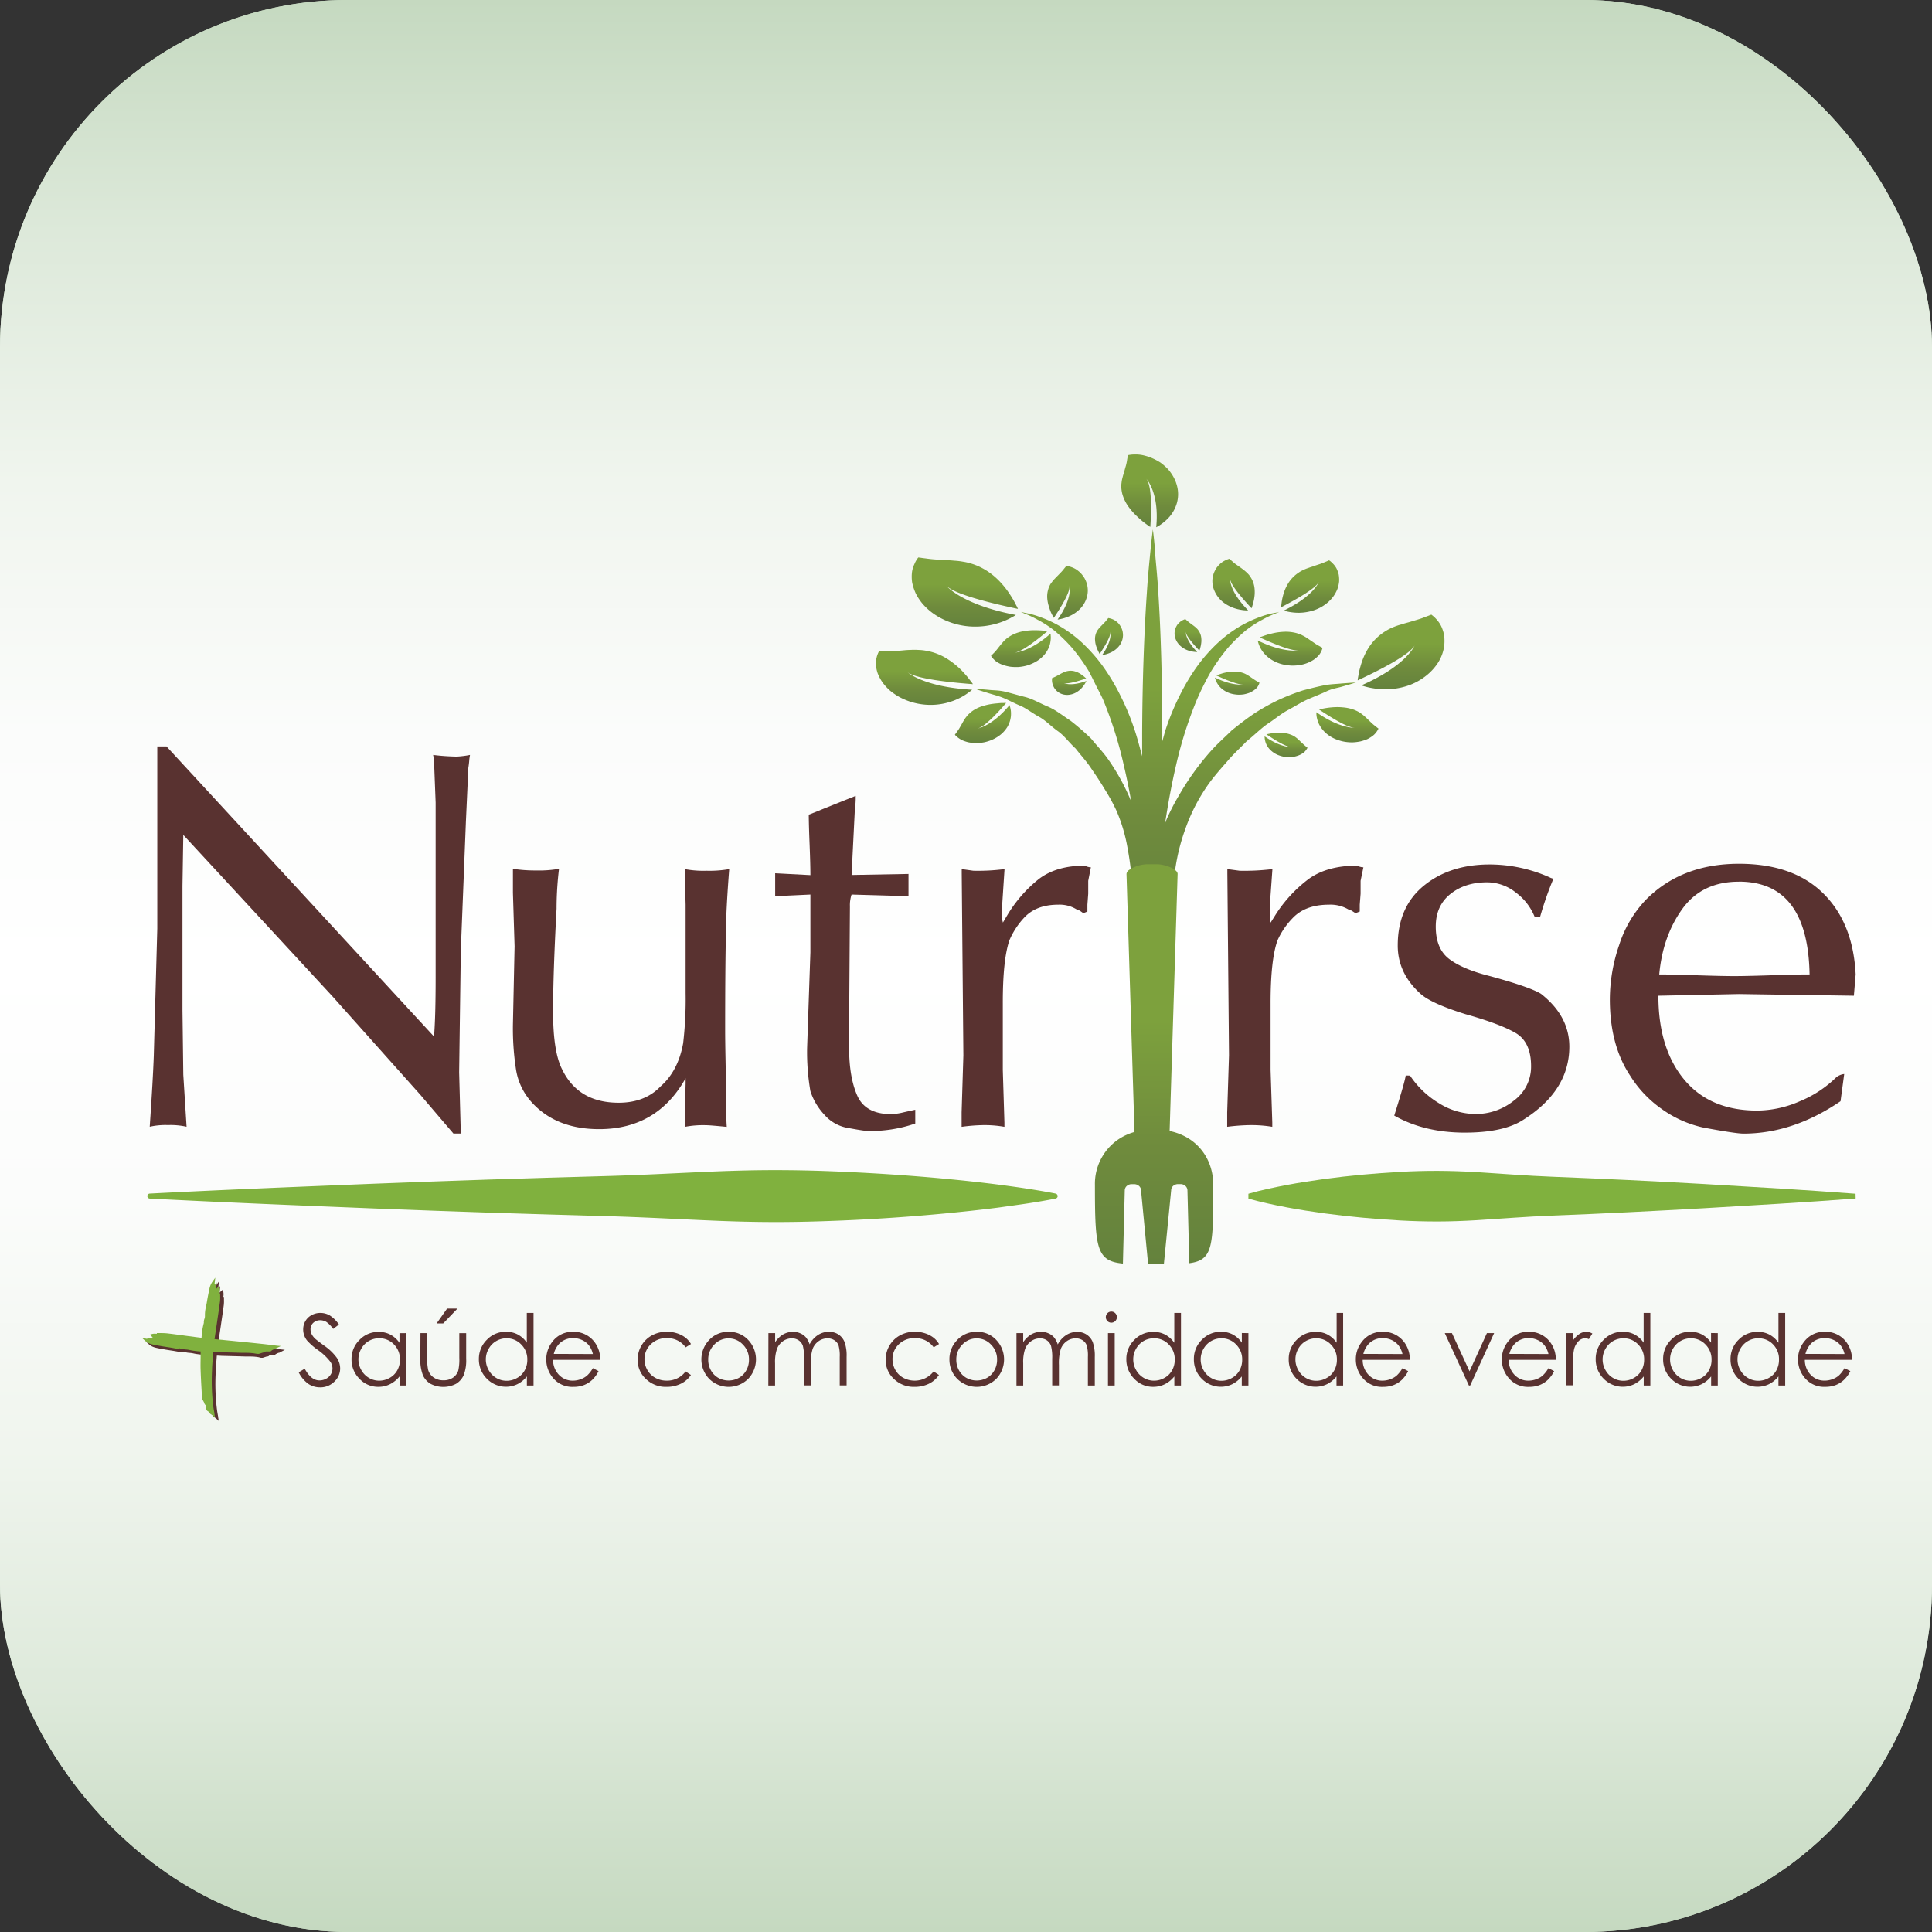 <svg id="Camada_1" data-name="Camada 1" xmlns="http://www.w3.org/2000/svg" xmlns:xlink="http://www.w3.org/1999/xlink" viewBox="0 0 725.67 725.67"><rect x="0" y="0" width="725.67" height="725.67" fill="#333333" stroke="none"/><defs><style>.cls-1{fill:#c9dec4;}.cls-2{fill:url(#Gradiente_sem_nome_53);}.cls-3{fill:none;}.cls-4{fill:#593230;}.cls-5{fill:#80b13e;}.cls-6{fill:url(#Gradiente_sem_nome_75);}.cls-7{fill:url(#Gradiente_sem_nome_75-2);}.cls-8{fill:url(#Gradiente_sem_nome_75-3);}.cls-9{fill:url(#Gradiente_sem_nome_75-4);}.cls-10{fill:url(#Gradiente_sem_nome_75-5);}.cls-11{fill:url(#Gradiente_sem_nome_75-6);}.cls-12{fill:url(#Gradiente_sem_nome_75-7);}.cls-13{fill:url(#Gradiente_sem_nome_75-8);}.cls-14{fill:url(#Gradiente_sem_nome_75-9);}.cls-15{fill:url(#Gradiente_sem_nome_75-10);}.cls-16{fill:url(#Gradiente_sem_nome_75-11);}.cls-17{fill:url(#Gradiente_sem_nome_75-12);}.cls-18{fill:url(#Gradiente_sem_nome_75-13);}.cls-19{fill:url(#Gradiente_sem_nome_75-14);}.cls-20{fill:url(#Gradiente_sem_nome_75-15);}.cls-21{fill:url(#Gradiente_sem_nome_75-16);}.cls-22{fill:url(#Gradiente_sem_nome_75-17);}.cls-23{fill:url(#Gradiente_sem_nome_75-18);}</style><linearGradient id="Gradiente_sem_nome_53" x1="362.83" y1="725.67" x2="362.83" gradientUnits="userSpaceOnUse"><stop offset="0" stop-color="#c5d9c0"/><stop offset="0.12" stop-color="#dde9da"/><stop offset="0.25" stop-color="#f0f5ee"/><stop offset="0.38" stop-color="#fbfcfb"/><stop offset="0.5" stop-color="#fff"/><stop offset="0.62" stop-color="#fbfcfb"/><stop offset="0.75" stop-color="#f0f5ee"/><stop offset="0.88" stop-color="#dde9da"/><stop offset="1" stop-color="#c5d9c0"/></linearGradient><linearGradient id="Gradiente_sem_nome_75" x1="437.72" y1="198.87" x2="437.72" y2="351.65" gradientUnits="userSpaceOnUse"><stop offset="0" stop-color="#7da13d"/><stop offset="0.39" stop-color="#7da13d"/><stop offset="0.71" stop-color="#6f8b3d"/><stop offset="1" stop-color="#64823d"/></linearGradient><linearGradient id="Gradiente_sem_nome_75-2" x1="526.28" y1="230.86" x2="526.28" y2="258.89" xlink:href="#Gradiente_sem_nome_75"/><linearGradient id="Gradiente_sem_nome_75-3" x1="362.43" y1="209.32" x2="362.43" y2="235.36" xlink:href="#Gradiente_sem_nome_75"/><linearGradient id="Gradiente_sem_nome_75-4" x1="347.2" y1="244.06" x2="347.2" y2="264.75" xlink:href="#Gradiente_sem_nome_75"/><linearGradient id="Gradiente_sem_nome_75-5" x1="492.09" y1="210.49" x2="492.09" y2="230.16" xlink:href="#Gradiente_sem_nome_75"/><linearGradient id="Gradiente_sem_nome_75-6" x1="463.33" y1="209.83" x2="463.33" y2="229.3" xlink:href="#Gradiente_sem_nome_75"/><linearGradient id="Gradiente_sem_nome_75-7" x1="484.55" y1="237.3" x2="484.55" y2="250" xlink:href="#Gradiente_sem_nome_75"/><linearGradient id="Gradiente_sem_nome_75-8" x1="506.15" y1="265.59" x2="506.15" y2="278.85" xlink:href="#Gradiente_sem_nome_75"/><linearGradient id="Gradiente_sem_nome_75-9" x1="464.72" y1="252.24" x2="464.72" y2="260.99" xlink:href="#Gradiente_sem_nome_75"/><linearGradient id="Gradiente_sem_nome_75-10" x1="400.94" y1="212.55" x2="400.94" y2="232.7" xlink:href="#Gradiente_sem_nome_75"/><linearGradient id="Gradiente_sem_nome_75-11" x1="416.57" y1="232.12" x2="416.57" y2="246.02" xlink:href="#Gradiente_sem_nome_75"/><linearGradient id="Gradiente_sem_nome_75-12" x1="483.06" y1="275.22" x2="483.06" y2="284.37" xlink:href="#Gradiente_sem_nome_75"/><linearGradient id="Gradiente_sem_nome_75-13" x1="446.25" y1="232.58" x2="446.25" y2="244.9" xlink:href="#Gradiente_sem_nome_75"/><linearGradient id="Gradiente_sem_nome_75-14" x1="401.63" y1="251.93" x2="401.63" y2="260.99" xlink:href="#Gradiente_sem_nome_75"/><linearGradient id="Gradiente_sem_nome_75-15" x1="383.42" y1="236.72" x2="383.42" y2="250.56" xlink:href="#Gradiente_sem_nome_75"/><linearGradient id="Gradiente_sem_nome_75-16" x1="369.19" y1="264.03" x2="369.19" y2="279.06" xlink:href="#Gradiente_sem_nome_75"/><linearGradient id="Gradiente_sem_nome_75-17" x1="431.78" y1="170.7" x2="431.78" y2="198.05" xlink:href="#Gradiente_sem_nome_75"/><linearGradient id="Gradiente_sem_nome_75-18" x1="433.53" y1="324.62" x2="433.53" y2="474.85" xlink:href="#Gradiente_sem_nome_75"/></defs><title>Icone</title><rect class="cls-1" width="725.67" height="725.67" rx="130.45" ry="130.45"/><rect class="cls-2" width="725.67" height="725.67" rx="130.45" ry="130.45"/><rect class="cls-3" width="725.67" height="725.67" rx="130.45" ry="130.45"/><g id="_Grupo_" data-name="&lt;Grupo&gt;"><g id="_Grupo_2" data-name="&lt;Grupo&gt;"><path id="_Caminho_composto_" data-name="&lt;Caminho composto&gt;" class="cls-4" d="M59.08,348.78V280.36h3.46L161.79,388l1.23,1.33q.61-7.34.61-22.39V301.43L163,285.2l-.31-1.64a85.25,85.25,0,0,0,8.85.62,36.06,36.06,0,0,0,5-.62,19.58,19.58,0,0,0-.31,2.34c-.1,1.09-.21,1.9-.31,2.42l-.92,20.2-1.92,48.53-.62,45.72.62,23h-2.77q-7.7-9-12.31-14.43l-33.08-37.06L68.85,313.6l-.31,19.19v46.65l.31,24.26,1.23,19.51a27.6,27.6,0,0,0-6.92-.63,27.07,27.07,0,0,0-6.92.63q1.23-18,1.53-26.84Z"/><path id="_Caminho_composto_2" data-name="&lt;Caminho composto&gt;" class="cls-4" d="M257.52,339.81,257.21,328v-1.56a38.11,38.11,0,0,0,8.23.62,42.28,42.28,0,0,0,8.46-.62q-1.23,15.92-1.23,23.95-.3,12.48-.3,36.74,0,3.6.15,11.16t.15,11.23q0,9.28.31,13.74c-4.21-.42-6.82-.63-7.85-.63a35.93,35.93,0,0,0-7.92.63v-4.14l.31-12.17V405q-10.69,19.11-32.47,19.11-16.31,0-25.46-10.22a23.89,23.89,0,0,1-5.73-11.9,101.14,101.14,0,0,1-1.2-17.2l.62-29.33-.62-20.13v-9a54,54,0,0,0,8.77.62,42.79,42.79,0,0,0,8.54-.62,124.8,124.8,0,0,0-.92,15q-1.31,24.18-1.31,38.69,0,15.13,3.46,21.77,6.09,12.41,21.16,12.4,9.85,0,15.69-6.08,6.63-5.77,8.54-16.23a141.88,141.88,0,0,0,.93-18.88Z"/><path id="_Caminho_composto_3" data-name="&lt;Caminho composto&gt;" class="cls-4" d="M321.4,298.93a29.78,29.78,0,0,1-.31,5.07l-1.23,24.65,21.38-.39v8.35L319.86,336a12.56,12.56,0,0,0-.62,4.44l-.31,44.78v8.27q0,11.16,3.08,18.06t12.62,6.91a20.69,20.69,0,0,0,4.61-.63c1.8-.41,3.31-.75,4.54-1V422a51.42,51.42,0,0,1-17,2.81,19.28,19.28,0,0,1-2.69-.2c-.92-.13-1.9-.29-2.92-.47l-3.24-.58a15,15,0,0,1-8.23-4.8,23.59,23.59,0,0,1-5.31-8.93,85.86,85.86,0,0,1-1.23-16.31l1.23-35.81V336l-13.23.62V328l13.23.7q0-4-.3-11.54T303.78,306Z"/><path id="_Caminho_composto_4" data-name="&lt;Caminho composto&gt;" class="cls-4" d="M361.85,396.37,361.23,328v-1.56l4.39.62a78.31,78.31,0,0,0,11.69-.62l-.92,14v4.84l.31,1.25,1.53-2.58a50.49,50.49,0,0,1,12-13.81q6.59-5,17.27-5a5,5,0,0,0,2.24.63l-1,5.07v4.83l-.31,4.14v2.57l-1.54.63c-.05-.05-.36-.28-.92-.67a2.66,2.66,0,0,0-1.31-.58,12.1,12.1,0,0,0-7.23-1.95q-8.39,0-12.93,5.07a29.2,29.2,0,0,0-5.38,8.35q-2.48,7.33-2.46,23.63v25l.61,19.82v1.56a42.7,42.7,0,0,0-8.54-.63,67.82,67.82,0,0,0-7.54.63v-5.47Z"/><path id="_Caminho_composto_5" data-name="&lt;Caminho composto&gt;" class="cls-4" d="M461.62,396.37,461,328v-1.56l4.62.62a86.75,86.75,0,0,0,12.31-.62l-1,14v4.84l.33,1.25,1.62-2.58a51.23,51.23,0,0,1,12.68-13.81q6.93-5,18.19-5a5.49,5.49,0,0,0,2.35.63l-1.05,5.07v4.83l-.32,4.14v2.57l-1.62.63c-.06-.05-.38-.28-1-.67a2.84,2.84,0,0,0-1.37-.58,13.28,13.28,0,0,0-7.62-1.95q-8.83,0-13.62,5.07a29,29,0,0,0-5.67,8.35q-2.6,7.33-2.59,23.63v25l.64,19.81v1.56a48.3,48.3,0,0,0-9-.62,77,77,0,0,0-7.94.62v-5.46Z"/><path id="_Caminho_composto_6" data-name="&lt;Caminho composto&gt;" class="cls-4" d="M529.62,404a34.48,34.48,0,0,0,10.94,10.42,26,26,0,0,0,13.62,4,22.74,22.74,0,0,0,14.5-5.07,15.75,15.75,0,0,0,6.4-12.88q0-9.12-5.87-12.52t-18.68-7q-12.88-4-16.94-7.65-8.6-7.71-8.59-18.17,0-14.43,9.77-22.43t24.75-8a55.41,55.41,0,0,1,22.53,4.84,3.53,3.53,0,0,0,.73.31,2,2,0,0,1,.65.31,126.4,126.4,0,0,0-5,14.36h-1.95a21.15,21.15,0,0,0-7.05-9.21,17.36,17.36,0,0,0-10.86-3.9q-8.34,0-13.82,4.41t-5.47,12.21q0,8.42,5.15,12.25t15.11,6.32q15.16,4.13,19.29,6.7,10.62,8.36,10.62,19.82,0,16.54-17.26,27.46-7.38,4.83-22,4.84-15.23,0-26.5-6.4,4-12.72,4.3-15.06Z"/><path id="_Caminho_composto_7" data-name="&lt;Caminho composto&gt;" class="cls-4" d="M696.33,374l-43.2-.63L622.9,374q0,19.81,9.68,31.48t27.52,11.66A40.6,40.6,0,0,0,676,413.65a42.57,42.57,0,0,0,13.7-9,5.84,5.84,0,0,1,3-1.25l-1.38,10.22q-17.84,12.17-36.47,12.17-2.83,0-15-2.26a42.24,42.24,0,0,1-15.64-6.95A43.06,43.06,0,0,1,612.28,404q-7.62-11.46-7.61-28.71A63,63,0,0,1,608.15,355,44.21,44.21,0,0,1,618,338.17q13.44-13.73,35.17-13.73,20.34,0,31.61,11.08T697,366Zm-43.2-42.83q-13.86,0-21.23,10.22T623.22,366q4.62,0,13.94.31t14,.32q4.79,0,14.35-.32t14.18-.31Q679.07,331.15,653.13,331.15Z"/></g><g id="_Grupo_3" data-name="&lt;Grupo&gt;"><path id="_Caminho_composto_8" data-name="&lt;Caminho composto&gt;" class="cls-4" d="M112.19,515.46l2.26-1.36q2.39,4.39,5.52,4.4a5.22,5.22,0,0,0,2.51-.63,4.39,4.39,0,0,0,1.79-1.67,4.33,4.33,0,0,0,.62-2.22,4.5,4.5,0,0,0-.91-2.62,21.39,21.39,0,0,0-4.55-4.27,23.64,23.64,0,0,1-4.14-3.63,6.66,6.66,0,0,1-1.41-4.07,6.15,6.15,0,0,1,.83-3.17,5.9,5.9,0,0,1,2.34-2.25,6.71,6.71,0,0,1,3.28-.82,7,7,0,0,1,3.52.93,12,12,0,0,1,3.46,3.43l-2.17,1.64a10.38,10.38,0,0,0-2.56-2.62,4.4,4.4,0,0,0-2.3-.63,3.68,3.68,0,0,0-2.64,1,3.23,3.23,0,0,0-1,2.41A4,4,0,0,0,117,501a6.34,6.34,0,0,0,1.31,1.77q.53.51,3.44,2.66a19.41,19.41,0,0,1,4.74,4.54,7.32,7.32,0,0,1,1.28,4,6.77,6.77,0,0,1-2.2,5,7.37,7.37,0,0,1-5.34,2.13,7.84,7.84,0,0,1-4.39-1.29A11.81,11.81,0,0,1,112.19,515.46Z"/><path id="_Caminho_composto_9" data-name="&lt;Caminho composto&gt;" class="cls-4" d="M152.56,500.74v19.67h-2.49V517a10.82,10.82,0,0,1-3.57,2.91,9.69,9.69,0,0,1-4.33,1,9.59,9.59,0,0,1-7.13-3,10.16,10.16,0,0,1-3-7.37,9.94,9.94,0,0,1,3-7.26,9.7,9.7,0,0,1,7.18-3,9.22,9.22,0,0,1,4.38,1,9.85,9.85,0,0,1,3.45,3.09v-3.62Zm-10.11,1.94a7.55,7.55,0,0,0-3.9,1,7.66,7.66,0,0,0-2.85,2.91,8,8,0,0,0,0,8,7.8,7.8,0,0,0,2.86,2.95,7.55,7.55,0,0,0,3.86,1.06,7.91,7.91,0,0,0,3.94-1.05,7.3,7.3,0,0,0,2.86-2.84,8,8,0,0,0,1-4A7.83,7.83,0,0,0,148,505,7.43,7.43,0,0,0,142.45,502.68Z"/><path id="_Caminho_composto_10" data-name="&lt;Caminho composto&gt;" class="cls-4" d="M157.93,500.74h2.53v9.19a19.62,19.62,0,0,0,.36,4.62,5.2,5.2,0,0,0,2.08,2.86,6.28,6.28,0,0,0,3.65,1.05,6.15,6.15,0,0,0,3.59-1,5.29,5.29,0,0,0,2-2.69,19.06,19.06,0,0,0,.38-4.82v-9.19h2.58v9.66a15.17,15.17,0,0,1-.95,6.13,7.19,7.19,0,0,1-2.85,3.22,10.39,10.39,0,0,1-9.58,0,7.11,7.11,0,0,1-2.88-3.25,15.94,15.94,0,0,1-.95-6.28Zm10-9.22h3.89l-5.34,5.57H164Z"/><path id="_Caminho_composto_11" data-name="&lt;Caminho composto&gt;" class="cls-4" d="M200.4,493.15v27.26h-2.5V517a10.82,10.82,0,0,1-3.57,2.91,10,10,0,0,1-11.46-2.05,10.16,10.16,0,0,1-3-7.37,10,10,0,0,1,3-7.26,9.7,9.7,0,0,1,7.17-3,9.26,9.26,0,0,1,4.39,1,9.83,9.83,0,0,1,3.44,3.09V493.15Zm-10.12,9.53a7.64,7.64,0,0,0-6.74,3.95,7.93,7.93,0,0,0-1.06,4,8,8,0,0,0,1.07,4,7.73,7.73,0,0,0,2.86,2.95,7.52,7.52,0,0,0,3.85,1.06,7.88,7.88,0,0,0,3.94-1.05,7.3,7.3,0,0,0,2.86-2.84,8.05,8.05,0,0,0,1-4,7.83,7.83,0,0,0-2.25-5.71A7.45,7.45,0,0,0,190.28,502.68Z"/><path id="_Caminho_composto_12" data-name="&lt;Caminho composto&gt;" class="cls-4" d="M222.69,513.89l2.13,1.12a11.73,11.73,0,0,1-2.42,3.32,9.55,9.55,0,0,1-3.1,1.93,10.76,10.76,0,0,1-3.89.66,9.39,9.39,0,0,1-7.53-3.16,10.78,10.78,0,0,1-.41-13.8,9.39,9.39,0,0,1,7.8-3.72,9.7,9.7,0,0,1,8,3.81,10.66,10.66,0,0,1,2.17,6.73h-17.7a8,8,0,0,0,2.19,5.61,7,7,0,0,0,5.23,2.2,8.39,8.39,0,0,0,2.93-.53,7.64,7.64,0,0,0,2.41-1.38A11.74,11.74,0,0,0,222.69,513.89Zm0-5.3a8.4,8.4,0,0,0-1.48-3.24,7.08,7.08,0,0,0-2.56-2,7.91,7.91,0,0,0-3.35-.74,7.23,7.23,0,0,0-5,1.86,8.39,8.39,0,0,0-2.29,4.07Z"/><path id="_Caminho_composto_13" data-name="&lt;Caminho composto&gt;" class="cls-4" d="M259.53,504.83l-2,1.25a8.38,8.38,0,0,0-7.09-3.46,8.21,8.21,0,0,0-6,2.31,7.58,7.58,0,0,0-2.37,5.62,8,8,0,0,0,1.09,4.05,7.68,7.68,0,0,0,3,2.94,8.73,8.73,0,0,0,4.28,1.05,8.62,8.62,0,0,0,7.07-3.46l2,1.32a9.43,9.43,0,0,1-3.79,3.3,12.08,12.08,0,0,1-5.41,1.17,10.69,10.69,0,0,1-7.74-3,9.62,9.62,0,0,1-3.07-7.21,10.33,10.33,0,0,1,1.44-5.31,10.08,10.08,0,0,1,3.95-3.82,11.55,11.55,0,0,1,5.62-1.37,12.23,12.23,0,0,1,3.77.59,10.47,10.47,0,0,1,3.08,1.56A8.49,8.49,0,0,1,259.53,504.83Z"/><path id="_Caminho_composto_14" data-name="&lt;Caminho composto&gt;" class="cls-4" d="M273.7,500.24a9.73,9.73,0,0,1,7.54,3.29,10.57,10.57,0,0,1-.16,14.31,10.39,10.39,0,0,1-14.77,0,10.55,10.55,0,0,1-.16-14.29A9.72,9.72,0,0,1,273.7,500.24Zm0,2.47a7.28,7.28,0,0,0-5.42,2.34,7.79,7.79,0,0,0-2.27,5.64,8,8,0,0,0,1,4,7.35,7.35,0,0,0,2.79,2.85,8,8,0,0,0,7.73,0,7.35,7.35,0,0,0,2.79-2.85,8,8,0,0,0,1-4,7.76,7.76,0,0,0-2.28-5.64A7.3,7.3,0,0,0,273.69,502.71Z"/><path id="_Caminho_composto_15" data-name="&lt;Caminho composto&gt;" class="cls-4" d="M288.62,500.74h2.53v3.4a9.85,9.85,0,0,1,2.71-2.75,7.72,7.72,0,0,1,4-1.15,6.58,6.58,0,0,1,2.71.56,5.75,5.75,0,0,1,2.1,1.49,7.89,7.89,0,0,1,1.42,2.67,9.28,9.28,0,0,1,3.15-3.52,7.47,7.47,0,0,1,4.08-1.2,6.36,6.36,0,0,1,3.6,1,6.05,6.05,0,0,1,2.31,2.87,15.24,15.24,0,0,1,.76,5.53v10.74h-2.58V509.67a14,14,0,0,0-.45-4.34,3.91,3.91,0,0,0-1.55-1.91,4.59,4.59,0,0,0-2.6-.72,5.7,5.7,0,0,0-3.36,1.08,6.21,6.21,0,0,0-2.22,2.89,18.28,18.28,0,0,0-.71,6v7.7H302V510.34a17.49,17.49,0,0,0-.44-4.83,4.11,4.11,0,0,0-1.55-2.05,4.47,4.47,0,0,0-2.62-.76,5.68,5.68,0,0,0-3.28,1.05,6.31,6.31,0,0,0-2.26,2.85,15.31,15.31,0,0,0-.73,5.48v8.33h-2.53Z"/><path id="_Caminho_composto_16" data-name="&lt;Caminho composto&gt;" class="cls-4" d="M352.7,504.83l-2,1.25a8.4,8.4,0,0,0-7.1-3.46,8.24,8.24,0,0,0-6,2.31,7.58,7.58,0,0,0-2.37,5.62,8,8,0,0,0,1.09,4.05,7.71,7.71,0,0,0,3,2.94,9.05,9.05,0,0,0,11.35-2.41l2,1.32a9.46,9.46,0,0,1-3.78,3.3,12.13,12.13,0,0,1-5.42,1.17,10.65,10.65,0,0,1-7.73-3,9.63,9.63,0,0,1-3.08-7.21,10.33,10.33,0,0,1,1.44-5.31,10.15,10.15,0,0,1,3.95-3.82,11.57,11.57,0,0,1,5.62-1.37,12.23,12.23,0,0,1,3.77.59,10.47,10.47,0,0,1,3.08,1.56A8.34,8.34,0,0,1,352.7,504.83Z"/><path id="_Caminho_composto_17" data-name="&lt;Caminho composto&gt;" class="cls-4" d="M366.88,500.24a9.71,9.71,0,0,1,7.53,3.29,10.56,10.56,0,0,1-.15,14.31,10.41,10.41,0,0,1-14.78,0,10.27,10.27,0,0,1-2.87-7.21,10.16,10.16,0,0,1,2.72-7.08A9.72,9.72,0,0,1,366.88,500.24Zm0,2.47a7.31,7.31,0,0,0-5.43,2.34,7.78,7.78,0,0,0-2.26,5.64,8,8,0,0,0,1,4,7.35,7.35,0,0,0,2.79,2.85,8,8,0,0,0,7.73,0,7.31,7.31,0,0,0,2.8-2.85,8,8,0,0,0,1-4,7.76,7.76,0,0,0-2.28-5.64A7.28,7.28,0,0,0,366.87,502.71Z"/><path id="_Caminho_composto_18" data-name="&lt;Caminho composto&gt;" class="cls-4" d="M381.79,500.74h2.53v3.4a9.87,9.87,0,0,1,2.72-2.75,7.69,7.69,0,0,1,4-1.15,6.63,6.63,0,0,1,2.72.56,5.75,5.75,0,0,1,2.1,1.49A8.07,8.07,0,0,1,397.3,505a9.22,9.22,0,0,1,3.16-3.52,7.46,7.46,0,0,1,4.07-1.2,6.36,6.36,0,0,1,3.6,1,6.13,6.13,0,0,1,2.32,2.87,15.46,15.46,0,0,1,.76,5.53v10.74h-2.59V509.67a14,14,0,0,0-.45-4.34,3.89,3.89,0,0,0-1.54-1.91,4.63,4.63,0,0,0-2.6-.72,5.71,5.71,0,0,0-3.37,1.08,6.28,6.28,0,0,0-2.22,2.89,18.34,18.34,0,0,0-.7,6v7.7h-2.53V510.34a17,17,0,0,0-.45-4.83,4.09,4.09,0,0,0-1.54-2.05,4.49,4.49,0,0,0-2.62-.76,5.66,5.66,0,0,0-3.28,1.05,6.25,6.25,0,0,0-2.26,2.85,15.27,15.27,0,0,0-.74,5.48v8.33h-2.53Z"/><path id="_Caminho_composto_19" data-name="&lt;Caminho composto&gt;" class="cls-4" d="M417.42,492.64a2.09,2.09,0,0,1,0,4.18,2,2,0,0,1-1.46-.61,2.09,2.09,0,0,1,0-2.95A2,2,0,0,1,417.42,492.64Zm-1.26,8.1h2.53v19.67h-2.53Z"/><path id="_Caminho_composto_20" data-name="&lt;Caminho composto&gt;" class="cls-4" d="M443.58,493.15v27.26h-2.49V517a10.82,10.82,0,0,1-3.57,2.91,9.69,9.69,0,0,1-4.33,1,9.59,9.59,0,0,1-7.13-3,10.16,10.16,0,0,1-3-7.37,9.94,9.94,0,0,1,3-7.26,9.7,9.7,0,0,1,7.18-3,9.19,9.19,0,0,1,4.38,1,9.85,9.85,0,0,1,3.45,3.09V493.15Zm-10.11,9.53a7.55,7.55,0,0,0-3.9,1,7.66,7.66,0,0,0-2.85,2.91,8,8,0,0,0,0,8,7.8,7.8,0,0,0,2.86,2.95,7.55,7.55,0,0,0,3.86,1.06,7.91,7.91,0,0,0,3.94-1.05,7.3,7.3,0,0,0,2.86-2.84,8,8,0,0,0,1-4A7.83,7.83,0,0,0,439,505,7.43,7.43,0,0,0,433.47,502.68Z"/><path id="_Caminho_composto_21" data-name="&lt;Caminho composto&gt;" class="cls-4" d="M468.91,500.74v19.67h-2.49V517a11,11,0,0,1-3.57,2.91,10,10,0,0,1-11.47-2.05,10.15,10.15,0,0,1-2.95-7.37,9.94,9.94,0,0,1,3-7.26,9.7,9.7,0,0,1,7.18-3,9.25,9.25,0,0,1,4.38,1,9.85,9.85,0,0,1,3.45,3.09v-3.62Zm-10.11,1.94a7.67,7.67,0,0,0-6.75,3.95,8,8,0,0,0,0,8,7.73,7.73,0,0,0,2.86,2.95,7.53,7.53,0,0,0,3.86,1.06,7.88,7.88,0,0,0,3.93-1.05,7.33,7.33,0,0,0,2.87-2.84,8.15,8.15,0,0,0,1-4,7.83,7.83,0,0,0-2.25-5.71A7.43,7.43,0,0,0,458.8,502.68Z"/><path id="_Caminho_composto_22" data-name="&lt;Caminho composto&gt;" class="cls-4" d="M504.49,493.15v27.26H502V517a10.82,10.82,0,0,1-3.57,2.91A10,10,0,0,1,487,517.89a10.15,10.15,0,0,1-2.95-7.37,9.94,9.94,0,0,1,3-7.26,9.7,9.7,0,0,1,7.18-3,9.25,9.25,0,0,1,4.38,1,9.74,9.74,0,0,1,3.44,3.09V493.15Zm-10.12,9.53a7.64,7.64,0,0,0-6.74,3.95,7.93,7.93,0,0,0-1.06,4,8,8,0,0,0,1.07,4,7.73,7.73,0,0,0,2.86,2.95,7.53,7.53,0,0,0,3.86,1.06,7.88,7.88,0,0,0,3.93-1.05,7.24,7.24,0,0,0,2.86-2.84,8.05,8.05,0,0,0,1-4,7.83,7.83,0,0,0-2.25-5.71A7.45,7.45,0,0,0,494.37,502.68Z"/><path id="_Caminho_composto_23" data-name="&lt;Caminho composto&gt;" class="cls-4" d="M526.78,513.89l2.13,1.12a11.73,11.73,0,0,1-2.42,3.32,9.55,9.55,0,0,1-3.1,1.93,10.76,10.76,0,0,1-3.89.66,9.35,9.35,0,0,1-7.52-3.16,10.64,10.64,0,0,1-2.72-7.13,10.53,10.53,0,0,1,2.3-6.67,9.39,9.39,0,0,1,7.8-3.72,9.7,9.7,0,0,1,8,3.81,10.66,10.66,0,0,1,2.17,6.73h-17.7a8,8,0,0,0,2.19,5.61,7,7,0,0,0,5.23,2.2,8.39,8.39,0,0,0,2.93-.53,7.53,7.53,0,0,0,2.41-1.38A11.74,11.74,0,0,0,526.78,513.89Zm0-5.3a8.4,8.4,0,0,0-1.48-3.24,7.08,7.08,0,0,0-2.56-2,7.91,7.91,0,0,0-3.35-.74,7.19,7.19,0,0,0-5,1.86,8.4,8.4,0,0,0-2.3,4.07Z"/><path id="_Caminho_composto_24" data-name="&lt;Caminho composto&gt;" class="cls-4" d="M542.67,500.74h2.69l6.6,14.34,6.53-14.34h2.71l-9,19.67h-.47Z"/><path id="_Caminho_composto_25" data-name="&lt;Caminho composto&gt;" class="cls-4" d="M581.61,513.89l2.13,1.12a11.73,11.73,0,0,1-2.42,3.32,9.55,9.55,0,0,1-3.1,1.93,10.76,10.76,0,0,1-3.89.66,9.37,9.37,0,0,1-7.52-3.16,10.64,10.64,0,0,1-2.72-7.13,10.53,10.53,0,0,1,2.3-6.67,9.39,9.39,0,0,1,7.8-3.72,9.7,9.7,0,0,1,8,3.81,10.6,10.6,0,0,1,2.17,6.73h-17.7a8,8,0,0,0,2.19,5.61,7,7,0,0,0,5.24,2.2,8.38,8.38,0,0,0,2.92-.53,7.53,7.53,0,0,0,2.41-1.38A11.74,11.74,0,0,0,581.61,513.89Zm0-5.3a8.4,8.4,0,0,0-1.48-3.24,7.08,7.08,0,0,0-2.56-2,7.91,7.91,0,0,0-3.35-.74,7.19,7.19,0,0,0-5,1.86,8.4,8.4,0,0,0-2.3,4.07Z"/><path id="_Caminho_composto_26" data-name="&lt;Caminho composto&gt;" class="cls-4" d="M588.15,500.74h2.59v2.88a9,9,0,0,1,2.44-2.54,4.8,4.8,0,0,1,2.67-.84,4.61,4.61,0,0,1,2.25.67L596.78,503a3.5,3.5,0,0,0-1.34-.34,3.61,3.61,0,0,0-2.44,1,6.48,6.48,0,0,0-1.79,3.22,30.55,30.55,0,0,0-.47,6.8v6.65h-2.59Z"/><path id="_Caminho_composto_27" data-name="&lt;Caminho composto&gt;" class="cls-4" d="M619.88,493.15v27.26h-2.49V517a11,11,0,0,1-3.57,2.91,10,10,0,0,1-11.47-2.05,10.15,10.15,0,0,1-3-7.37,9.94,9.94,0,0,1,3-7.26,9.7,9.7,0,0,1,7.18-3,9.25,9.25,0,0,1,4.38,1,9.85,9.85,0,0,1,3.45,3.09V493.15Zm-10.11,9.53a7.67,7.67,0,0,0-6.75,3.95,8,8,0,0,0,0,8,7.73,7.73,0,0,0,2.86,2.95,7.55,7.55,0,0,0,3.86,1.06,7.88,7.88,0,0,0,3.93-1.05,7.33,7.33,0,0,0,2.87-2.84,8.15,8.15,0,0,0,1-4A7.83,7.83,0,0,0,615.3,505,7.43,7.43,0,0,0,609.77,502.68Z"/><path id="_Caminho_composto_28" data-name="&lt;Caminho composto&gt;" class="cls-4" d="M645.21,500.74v19.67h-2.5V517a10.82,10.82,0,0,1-3.57,2.91,10,10,0,0,1-11.46-2.05,10.16,10.16,0,0,1-3-7.37,10,10,0,0,1,3-7.26,9.7,9.7,0,0,1,7.18-3,9.25,9.25,0,0,1,4.38,1,9.83,9.83,0,0,1,3.44,3.09v-3.62Zm-10.12,1.94a7.64,7.64,0,0,0-6.74,3.95,7.93,7.93,0,0,0-1.06,4,8,8,0,0,0,1.07,4,7.73,7.73,0,0,0,2.86,2.95,7.52,7.52,0,0,0,3.85,1.06,7.88,7.88,0,0,0,3.94-1.05,7.24,7.24,0,0,0,2.86-2.84,8.05,8.05,0,0,0,1-4,7.83,7.83,0,0,0-2.25-5.71A7.45,7.45,0,0,0,635.09,502.68Z"/><path id="_Caminho_composto_29" data-name="&lt;Caminho composto&gt;" class="cls-4" d="M670.53,493.15v27.26H668V517a10.82,10.82,0,0,1-3.57,2.91A10,10,0,0,1,653,517.89a10.16,10.16,0,0,1-3-7.37,10,10,0,0,1,3-7.26,9.68,9.68,0,0,1,7.17-3,9.26,9.26,0,0,1,4.39,1,9.91,9.91,0,0,1,3.44,3.09V493.15Zm-10.11,9.53a7.64,7.64,0,0,0-6.74,3.95,7.93,7.93,0,0,0-1.06,4,8,8,0,0,0,1.06,4,7.75,7.75,0,0,0,2.87,2.95,7.49,7.49,0,0,0,3.85,1.06,7.88,7.88,0,0,0,3.94-1.05,7.3,7.3,0,0,0,2.86-2.84,8,8,0,0,0,1-4A7.83,7.83,0,0,0,666,505,7.42,7.42,0,0,0,660.42,502.68Z"/><path id="_Caminho_composto_30" data-name="&lt;Caminho composto&gt;" class="cls-4" d="M692.82,513.89,695,515a11.56,11.56,0,0,1-2.43,3.32,9.41,9.41,0,0,1-3.09,1.93,10.79,10.79,0,0,1-3.89.66,9.39,9.39,0,0,1-7.53-3.16,10.63,10.63,0,0,1-2.71-7.13,10.47,10.47,0,0,1,2.3-6.67,9.39,9.39,0,0,1,7.79-3.72,9.71,9.71,0,0,1,8,3.81,10.72,10.72,0,0,1,2.17,6.73h-17.7a8,8,0,0,0,2.19,5.61,7,7,0,0,0,5.23,2.2,8.33,8.33,0,0,0,2.92-.53,7.59,7.59,0,0,0,2.42-1.38A12,12,0,0,0,692.82,513.89Zm0-5.3a8.25,8.25,0,0,0-1.47-3.24,7.17,7.17,0,0,0-2.56-2,7.91,7.91,0,0,0-3.35-.74,7.23,7.23,0,0,0-5,1.86,8.48,8.48,0,0,0-2.3,4.07Z"/></g><path id="_Caminho_composto_31" data-name="&lt;Caminho composto&gt;" class="cls-4" d="M105.47,506.84c-2.39-.31-4.4-.56-6.44-.77-4-.42-8-.82-11.89-1.2l-5.06-.51H82l.21-1.45c.21-1.42.42-2.81.63-4.21.1-.65.19-1.31.29-2,.32-2.14.64-4.34.93-6.52a12.76,12.76,0,0,0,.06-1.85v-1.21l-.24,0a5.36,5.36,0,0,0,0-1.95l-.19-.78L83,485l-.52.51,0-.42.25-2.07-.59.95v-.45H82l.06-.52.21-1.73-1,1.4a6.92,6.92,0,0,0-1.17,2.63c-.41,1.87-.74,3.57-1,5.19-.08.51-.19,1-.3,1.54a13.4,13.4,0,0,0-.42,3.72,3.07,3.07,0,0,1-.19,1,3.32,3.32,0,0,0-.22,1.5,24.92,24.92,0,0,0-.8,4.72l-.06.61a2.72,2.72,0,0,0,0,.28l-.52-.06c-.73-.09-1.45-.17-2.16-.27L71.13,503c-2.26-.31-4.6-.63-6.91-.9a22.79,22.79,0,0,0-2.47-.11h-1.5l0,.28a7.55,7.55,0,0,0-.83-.05,3.8,3.8,0,0,0-1,.13l-.7.2.48.55.53.58-.14,0h-.06a.65.65,0,0,0-.54.29H56.67l0,.21-.38-.07-1.56-.28,1.17,1.07a5.84,5.84,0,0,0,2.5,1.29c1.06.26,2.15.45,3.2.63l.73.13,1.63.26,1.27.19,1.51.27,1.06.19.27,0a1,1,0,0,0,.24,0l.32-.08.2-.05.57.12a8.86,8.86,0,0,0,1.83.3,9.57,9.57,0,0,1,1.54.23c.32.07.64.14,1,.19.82.12,1.66.22,2.49.3h.18l.35,0c0,.65,0,1.31,0,2,0,1.61-.07,3.26,0,4.89.08,2.52.22,5.07.36,7.53.06,1,.11,2,.16,3a1.23,1.23,0,0,0,.12.52c.1.2.21.39.32.59s.22.38.32.58a2,2,0,0,1,.11.28,1.38,1.38,0,0,0,.5.78c.12.08.14.13.16.4a2,2,0,0,0,0,.24c0,.11,0,.23,0,.34s.06.38.1.57a.89.89,0,0,0,.43.63,1.51,1.51,0,0,1,.73.76l.06.12.12.07a5,5,0,0,1,.9.64l1,.89-.23-1.31,0-.19c-.14-.79-.29-1.61-.41-2.41A78.5,78.5,0,0,1,81,516c0-1.2.12-2.41.2-3.64,0-.47.07-.94.11-1.41s.09-1.17.13-1.76h0l.5,0,1.29.08,3.39.09,2,.05,3.69.11,1,0c.84,0,1.7,0,2.54.09a13.64,13.64,0,0,1,1.37.19L98,510l.09,0a2.88,2.88,0,0,0,.33,0,1,1,0,0,0,.25,0l1-.32.54-.17.19,0a1,1,0,0,0,.7-.31c.07-.09.1-.09.15-.09l.22,0a1.33,1.33,0,0,0,.28,0l.31,0,.62,0h0a.87.87,0,0,0,.66-.26,1.23,1.23,0,0,1,.53-.37h0l0,0a3.2,3.2,0,0,1,.94-.39l.08,0,.07,0h0a5,5,0,0,1,.57-.33L107,507ZM58,504.41Z"/><path id="_Caminho_composto_32" data-name="&lt;Caminho composto&gt;" class="cls-5" d="M104.1,505.47c-2.39-.31-4.4-.56-6.44-.77-4-.42-8-.82-11.89-1.2L80.71,503h-.13l.21-1.45c.22-1.41.42-2.81.63-4.21.1-.65.19-1.31.29-2,.32-2.14.64-4.34.93-6.52A12.76,12.76,0,0,0,82.7,487v-1.21l-.24,0a5.36,5.36,0,0,0,0-1.95l-.19-.78-.57.57-.52.51,0-.42.25-2.07-.59.95v-.45h-.24l.06-.52.21-1.73-1,1.4a6.92,6.92,0,0,0-1.17,2.63c-.41,1.87-.74,3.57-1,5.19-.08.51-.19,1-.3,1.54a13.4,13.4,0,0,0-.42,3.72,3,3,0,0,1-.19,1,3.48,3.48,0,0,0-.22,1.5,24.92,24.92,0,0,0-.8,4.72l-.06.61a2.72,2.72,0,0,0,0,.28l-.52-.06c-.73-.09-1.45-.17-2.16-.27l-3.24-.43c-2.27-.31-4.61-.63-6.92-.9a22.79,22.79,0,0,0-2.47-.11h-1.5l0,.28a7.55,7.55,0,0,0-.83-.05,3.8,3.8,0,0,0-1,.13l-.7.2.48.55.53.58-.14,0h-.06a.65.65,0,0,0-.54.29H55.3l0,.21-.38-.07-1.56-.28,1.17,1.07a5.74,5.74,0,0,0,2.5,1.29c1.06.26,2.15.45,3.2.63l.73.13c.54.1,1.1.18,1.63.26l1.27.19,1.51.27,1.06.19.27,0a1,1,0,0,0,.24,0l.32-.08.2-.05.57.12a8.86,8.86,0,0,0,1.83.3,9.57,9.57,0,0,1,1.54.23c.32.07.64.14,1,.19.82.12,1.66.22,2.49.3H75l.35,0c0,.66,0,1.31,0,2,0,1.61-.07,3.26,0,4.89.08,2.52.22,5.07.36,7.54.06,1,.11,2,.16,3a1.23,1.23,0,0,0,.12.52l.33.59c.1.19.21.38.31.58a2,2,0,0,1,.11.28,1.38,1.38,0,0,0,.5.78c.12.08.14.13.16.4a2,2,0,0,0,0,.24c0,.11,0,.23,0,.34s.06.38.11.57a.88.88,0,0,0,.42.63,1.51,1.51,0,0,1,.73.76l.06.12.12.07a5,5,0,0,1,.9.64l1,.89L80.54,531l0-.19c-.14-.79-.29-1.6-.41-2.41a78.5,78.5,0,0,1-.48-13.79c0-1.2.12-2.41.2-3.64,0-.47.07-.94.11-1.41s.09-1.17.13-1.76v0h0l.5,0,1.29.08,3.39.09,2,.05,3.69.11,1,0c.84,0,1.7,0,2.54.1a11.2,11.2,0,0,1,1.37.18l.72.11.09,0a3.11,3.11,0,0,0,.33,0,1,1,0,0,0,.25,0l1-.32.54-.17.19,0a1,1,0,0,0,.7-.31c.07-.09.1-.09.15-.09l.22,0,.28,0,.31,0,.62,0h0a.87.87,0,0,0,.66-.26,1.14,1.14,0,0,1,.53-.36l0,0,0,0a3.2,3.2,0,0,1,.94-.39l.08,0,.07-.05h0a5,5,0,0,1,.57-.33l1.38-.66ZM56.65,503Z"/><path id="_Caminho_" data-name="&lt;Caminho&gt;" class="cls-5" d="M56.24,448.32c28.35-1.48,56.71-2.59,85.06-3.74l21.27-.8,21.26-.74,21.27-.66,21.27-.61c14.17-.37,28.35-1.18,42.53-1.78,7.09-.28,14.18-.47,21.27-.48s14.17.12,21.26.39c14.18.55,28.36,1.44,42.54,2.75,7.08.66,14.17,1.42,21.26,2.33,3.55.47,7.09.95,10.64,1.5s7.08,1.13,10.63,1.84a1,1,0,0,1,.75,1.13,1,1,0,0,1-.75.74c-3.55.71-7.09,1.3-10.63,1.84s-7.09,1-10.64,1.51c-7.09.91-14.18,1.67-21.26,2.33q-21.27,2-42.54,2.75c-7.09.26-14.17.41-21.26.39s-14.18-.2-21.27-.49c-14.18-.59-28.36-1.4-42.53-1.77l-21.27-.61-21.27-.66-21.26-.74-21.27-.8c-28.35-1.15-56.71-2.27-85.06-3.75a.93.93,0,0,1-.89-1A.94.94,0,0,1,56.24,448.32Z"/><path id="_Caminho_2" data-name="&lt;Caminho&gt;" class="cls-5" d="M697,450.17c-19,1.45-38,2.53-57,3.65l-14.26.78-14.25.73L597.2,456l-14.26.59c-9.5.37-19,1.15-28.51,1.74-4.75.28-9.5.46-14.25.47s-9.5-.12-14.25-.38c-9.51-.54-19-1.39-28.51-2.68-4.75-.65-9.5-1.38-14.26-2.28-2.37-.45-4.75-.92-7.12-1.46s-4.75-1.11-7.13-1.8v-1.82c2.38-.7,4.75-1.27,7.13-1.8s4.75-1,7.12-1.46c4.76-.9,9.51-1.63,14.26-2.28,9.5-1.29,19-2.14,28.51-2.68,4.75-.26,9.5-.4,14.25-.38s9.5.19,14.25.47c9.51.58,19,1.37,28.51,1.73l14.26.59,14.25.65,14.25.72,14.26.78c19,1.12,38,2.21,57,3.66Z"/><g id="_Grupo_4" data-name="&lt;Grupo&gt;"><path class="cls-6" d="M503.74,256.73c-1.72.19-3.9.2-6.27.66s-5,1.12-8,1.9a82.62,82.62,0,0,0-8.92,3.45,80.26,80.26,0,0,0-9.16,5.06c-3,2-5.84,4.22-8.73,6.52-2.54,2.53-5.4,5-7.76,7.67a99,99,0,0,0-12.08,16.77,82.32,82.32,0,0,0-4.29,8.21c-.37.78-.59,1.45-.91,2.21,1.08-7.09,2.41-14.46,4.12-21.79A153.12,153.12,0,0,1,449.47,263a107.41,107.41,0,0,1,5.29-10.63,75.3,75.3,0,0,1,6.28-8.83,59.54,59.54,0,0,1,6.74-6.62,40,40,0,0,1,6.39-4.17,38.63,38.63,0,0,1,4.61-2.19l1.7-.72-1.84.4a29,29,0,0,0-5.18,1.42A45.51,45.51,0,0,0,466,235.1a48.7,48.7,0,0,0-8.36,6.16,60.83,60.83,0,0,0-7.87,8.85,77.51,77.51,0,0,0-6.55,10.9,92.86,92.86,0,0,0-5.14,12.24c-.58,1.69-1,3.45-1.51,5.17,0-1,0-2,0-3,0-19.14-.55-38.27-1.49-52.62-.37-6.55-1-12.05-1.3-16.14h0c0-.12,0-.3,0-.52,0-.41,0-.57-.06-.83h0c-.38-4.09-.7-6.44-.7-6.44s-.35,2.39-.76,6.58-1.06,10.16-1.5,17.33c-1,14.36-1.69,33.49-1.76,52.63,0,2.88,0,5.76,0,8.62-1-3.62-1.9-7.26-3.14-10.78A93,93,0,0,0,420.7,261a78.13,78.13,0,0,0-6.56-10.9,61.82,61.82,0,0,0-7.86-8.84,48.09,48.09,0,0,0-8.37-6.16,44.4,44.4,0,0,0-7.5-3.43,27.65,27.65,0,0,0-5.17-1.42l-1.84-.41,1.7.73a37.1,37.1,0,0,1,4.61,2.19,40.8,40.8,0,0,1,6.4,4.16,62.16,62.16,0,0,1,6.74,6.62,74.11,74.11,0,0,1,6.27,8.83c.06.1.1.21.15.31l.91,1.78.38.78c.29.57.69,1.38,1.18,2.4.9,1.79,1.85,3.46,2.67,5.36a150.79,150.79,0,0,1,7.68,24.38c1.07,4.52,2,9.06,2.77,13.56a82.45,82.45,0,0,0-8.48-15.53c-1.91-2.8-4.41-5.34-6.56-8a91.42,91.42,0,0,0-7.83-6.79c-2.93-1.89-5.46-4-8.51-5.27s-5.61-2.85-8.43-3.56-5.33-1.45-7.57-2-4.37-.48-6-.67c-3.33-.31-5.19-.38-5.19-.38s1.79.64,4.86,1.57c1.51.5,3.4.92,5.43,1.72s4.14,2,6.54,3,4.55,2.78,7.1,4.17,4.57,3.62,7.1,5.41,4.31,4.39,6.68,6.53c1.91,2.48,4.12,4.83,5.84,7.46.57.88,2.67,3.77,5.13,7.89a70.64,70.64,0,0,1,4.37,8,61.37,61.37,0,0,1,4.28,14.7c.52,2.7.81,5,1,6.49q.49,4.53,1,9.06c-.43,3.55-.76,7.32-.94,11.28-.09,1.92-.14,3.79-.16,5.62h16.92c-.14-1.1-.32-2.69-.47-4.61-.5-6.67-1.38-20.19,4.23-35.61a68.23,68.23,0,0,1,9.45-17.91c2.44-3.24,5.8-6.92,6.49-7.74,2.16-2.58,4.74-4.87,7.05-7.3,2.68-2.12,5-4.48,7.66-6.42,2.79-1.76,5.17-3.89,7.89-5.33s5.16-3.05,7.67-4.13,4.89-2,7-3,4.13-1.21,5.73-1.71c3.22-.92,5.12-1.53,5.12-1.53S507.21,256.45,503.74,256.73Z"/></g><g id="_Grupo_5" data-name="&lt;Grupo&gt;"><path class="cls-7" d="M542.44,238.72a14.15,14.15,0,0,0-1.06-3.4,10.54,10.54,0,0,0-1.67-2.51,11,11,0,0,0-1.47-1.46c-.37-.31-.62-.49-.62-.49l-.82.31c-.47.21-1.28.46-2,.76s-1.68.61-2.72.91l-3,.9c-1.07.28-2.09.57-3,.87a23.35,23.35,0,0,0-2.87,1A17.67,17.67,0,0,0,520.5,237a21.31,21.31,0,0,0-2.4,1.71,20,20,0,0,0-4,4.52,24.7,24.7,0,0,0-2.67,5.67c-.34,1-.59,2-.82,2.85s-.35,1.82-.49,2.56a7.16,7.16,0,0,0-.16,1.23c7.55-3.51,19.5-9.5,21.38-13.11,0,0-2.92,7.51-20,15,.4.13.87.3,1.37.42a24.58,24.58,0,0,0,3.14.68,28.82,28.82,0,0,0,3.78.37,26.85,26.85,0,0,0,8.48-1.14,22.79,22.79,0,0,0,7.85-4.2,19.83,19.83,0,0,0,3.11-3.17,15.91,15.91,0,0,0,3.38-7.72A17.68,17.68,0,0,0,542.44,238.72Z"/></g><g id="_Grupo_6" data-name="&lt;Grupo&gt;"><path class="cls-8" d="M343.93,222.81a20.11,20.11,0,0,0,2.57,3.94,23.36,23.36,0,0,0,3.62,3.38,26.33,26.33,0,0,0,4.34,2.59,27.6,27.6,0,0,0,9.68,2.56,28.92,28.92,0,0,0,13.12-2.07,27.28,27.28,0,0,0,3-1.46,11.46,11.46,0,0,0,1.3-.77c-20.49-3.87-26.12-11-26.12-11,3.2,3.35,17.79,6.81,26.9,8.72a9.34,9.34,0,0,0-.6-1.25c-.39-.73-.84-1.68-1.39-2.57s-1.15-1.87-1.83-2.81a31.21,31.21,0,0,0-4.72-5.3,25.28,25.28,0,0,0-5.72-3.82,25,25,0,0,0-3.09-1.21,20.57,20.57,0,0,0-3.23-.76,27.51,27.51,0,0,0-3.38-.4c-1.06-.11-2.23-.18-3.45-.22s-2.43-.17-3.45-.22c-1.2-.08-2.23-.19-3.17-.32s-1.83-.22-2.38-.32l-1-.13a5.31,5.31,0,0,0-.48.65,9.83,9.83,0,0,0-1,1.88,10,10,0,0,0-.9,3,14.92,14.92,0,0,0,.05,3.82A19.33,19.33,0,0,0,343.93,222.81Z"/></g><g id="_Grupo_7" data-name="&lt;Grupo&gt;"><path class="cls-9" d="M364.14,259.86a9.6,9.6,0,0,0,1-.8c-18.21-1-24.21-6.54-24.21-6.54,3.29,2.51,16.37,3.84,24.51,4.45a9.34,9.34,0,0,0-.73-1c-.45-.58-1-1.35-1.61-2.05s-1.29-1.48-2-2.2a31.36,31.36,0,0,0-4.93-4,21.64,21.64,0,0,0-8.38-3.31,18,18,0,0,0-2.9-.29,22.63,22.63,0,0,0-3,0c-.94,0-2,.1-3,.2s-2.12.13-3,.2c-1,.07-1.94.09-2.78.09s-1.59,0-2.08,0-.86,0-.86,0-.13.22-.31.62a8.72,8.72,0,0,0-.59,1.73,8.35,8.35,0,0,0-.27,2.68,12.86,12.86,0,0,0,.67,3.27,17.21,17.21,0,0,0,1.8,3.39,19.85,19.85,0,0,0,2.84,3.1,22.6,22.6,0,0,0,3.66,2.48,25.63,25.63,0,0,0,4.15,1.74,25,25,0,0,0,8.72,1.1,24.51,24.51,0,0,0,7.81-1.73,25,25,0,0,0,3.11-1.52A24.38,24.38,0,0,0,364.14,259.86Z"/></g><g id="_Grupo_8" data-name="&lt;Grupo&gt;"><path class="cls-10" d="M495.37,218.55s-1.74,5.22-13.19,10.8a5.69,5.69,0,0,0,.95.25,17.5,17.5,0,0,0,2.18.4,19.61,19.61,0,0,0,2.62.16,18.52,18.52,0,0,0,5.77-1,15.33,15.33,0,0,0,5.24-3.07,14.32,14.32,0,0,0,2-2.24,13.27,13.27,0,0,0,1.4-2.62,12.43,12.43,0,0,0,.64-2.77,11.72,11.72,0,0,0-.16-2.7,10.92,10.92,0,0,0-.85-2.31,7.79,7.79,0,0,0-1.24-1.68,11.08,11.08,0,0,0-1.06-1l-.45-.32-.55.24c-.32.15-.87.35-1.37.57s-1.12.46-1.84.69-1.27.41-2,.68-1.42.45-2,.68a13.85,13.85,0,0,0-1.93.78,10.29,10.29,0,0,0-1.77,1,12.41,12.41,0,0,0-1.58,1.23,12.65,12.65,0,0,0-2.57,3.2,16.45,16.45,0,0,0-1.63,3.95,19.37,19.37,0,0,0-.46,2c-.12.63-.18,1.27-.24,1.76a4.58,4.58,0,0,0-.08.86C486.22,225.48,494.22,221.08,495.37,218.55Z"/></g><g id="_Grupo_9" data-name="&lt;Grupo&gt;"><path class="cls-11" d="M456.43,222.52a11,11,0,0,0,3.13,3.78,14.37,14.37,0,0,0,4.31,2.22,14.89,14.89,0,0,0,2.18.52,14.24,14.24,0,0,0,1.9.22,5.12,5.12,0,0,0,.86,0c-7.26-7.34-6.79-12-6.79-12,0,2.32,4.92,7.85,8.07,11.2a5.19,5.19,0,0,0,.24-.7c.13-.43.32-1,.43-1.49a14.94,14.94,0,0,0,.35-1.72,13.49,13.49,0,0,0,.1-3.58,9.77,9.77,0,0,0-.92-3.23,12.82,12.82,0,0,0-.84-1.39,7.7,7.7,0,0,0-1.09-1.22,12,12,0,0,0-1.28-1.1c-.43-.35-.91-.7-1.41-1.06L464.28,212a13.63,13.63,0,0,1-1.24-1c-.33-.3-.71-.6-.91-.8l-.36-.33-.47.14a12.83,12.83,0,0,0-1.2.52,7.82,7.82,0,0,0-1.61,1.06,10.82,10.82,0,0,0-1.53,1.66,11.58,11.58,0,0,0-1.09,2.14,11.74,11.74,0,0,0-.49,2.4,10.76,10.76,0,0,0,.2,2.46A11.24,11.24,0,0,0,456.43,222.52Z"/></g><g id="_Grupo_10" data-name="&lt;Grupo&gt;"><path class="cls-12" d="M475.66,238.5c-.63.19-1.22.42-1.71.6a5.58,5.58,0,0,0-.8.31c4.46,2.05,11.82,5.19,14.59,4.86,0,0-5.46,1.11-15.33-3.69a5.44,5.44,0,0,0,.17.7,10,10,0,0,0,.56,1.52,12.31,12.31,0,0,0,.95,1.7,12.11,12.11,0,0,0,3.33,3.18,14,14,0,0,0,5,2,18.26,18.26,0,0,0,2.88.32,18,18,0,0,0,3-.22,13.48,13.48,0,0,0,5.16-2,11.78,11.78,0,0,0,1.74-1.5,6,6,0,0,0,1-1.48,5.92,5.92,0,0,0,.44-1.07c.06-.25.1-.4.1-.4l-.44-.25c-.28-.13-.69-.4-1.1-.61a14.81,14.81,0,0,1-1.39-.86l-1.47-1c-.51-.35-1-.69-1.47-1a10.41,10.41,0,0,0-1.52-.88,8.09,8.09,0,0,0-1.63-.7,10.94,10.94,0,0,0-1.77-.47,15.55,15.55,0,0,0-4-.25,22.29,22.29,0,0,0-4.25.64A20,20,0,0,0,475.66,238.5Z"/></g><g id="_Grupo_11" data-name="&lt;Grupo&gt;"><path class="cls-13" d="M516.48,272.64a12.8,12.8,0,0,1-1.2-1L514,270.42c-.43-.42-.83-.83-1.25-1.19a12.68,12.68,0,0,0-1.31-1.08,9.17,9.17,0,0,0-1.45-.93,14.64,14.64,0,0,0-1.65-.72,15.86,15.86,0,0,0-3.87-.81,22.29,22.29,0,0,0-4.32,0c-.71.05-1.43.15-2.07.25s-1.29.24-1.81.34a7.74,7.74,0,0,0-.85.19c4,2.67,10.56,6.82,13.35,6.88,0,0-5.6.31-14.32-5.84a5.78,5.78,0,0,0,0,.71,9,9,0,0,0,.22,1.58,11,11,0,0,0,.59,1.82,11.29,11.29,0,0,0,2.6,3.6,13,13,0,0,0,4.51,2.67,15.43,15.43,0,0,0,2.77.73,16.38,16.38,0,0,0,3,.21,17.93,17.93,0,0,0,2.91-.37,17,17,0,0,0,2.58-.86,12.33,12.33,0,0,0,2-1.24,6.36,6.36,0,0,0,1.29-1.32,6.24,6.24,0,0,0,.65-1,3.52,3.52,0,0,0,.19-.38,3.92,3.92,0,0,0-.39-.3C517.19,273.24,516.84,272.91,516.48,272.64Z"/></g><g id="_Grupo_12" data-name="&lt;Grupo&gt;"><path class="cls-14" d="M456.35,254.49a2.11,2.11,0,0,0,.12.48,6.46,6.46,0,0,0,.38,1,7.49,7.49,0,0,0,.67,1.18,8.12,8.12,0,0,0,2.28,2.19,9.53,9.53,0,0,0,3.44,1.38,14.42,14.42,0,0,0,2,.22,13.84,13.84,0,0,0,2-.15,14.47,14.47,0,0,0,1.92-.53,10.74,10.74,0,0,0,1.63-.86,7.7,7.7,0,0,0,1.21-1,5,5,0,0,0,.69-1,6,6,0,0,0,.3-.74c0-.17.06-.28.06-.28l-.3-.17c-.19-.08-.47-.27-.76-.41a10.25,10.25,0,0,1-.95-.6l-1-.67c-.34-.24-.68-.48-1-.68a8.86,8.86,0,0,0-1.05-.61,5.9,5.9,0,0,0-1.13-.48,7.51,7.51,0,0,0-1.22-.32,10.63,10.63,0,0,0-2.75-.17,15.81,15.81,0,0,0-2.94.43c-.47.11-.94.25-1.37.39s-.84.28-1.17.4a4.89,4.89,0,0,0-.55.21c3.08,1.42,8.15,3.58,10.06,3.35C466.93,257.05,463.16,257.82,456.35,254.49Z"/></g><g id="_Grupo_13" data-name="&lt;Grupo&gt;"><path class="cls-15" d="M394.74,230c.23.52.5,1,.71,1.42a6.49,6.49,0,0,0,.37.66c2.5-3.71,6.28-9.8,5.87-12.1,0,0,1.34,4.53-4.45,12.72.26,0,.55-.08.84-.14a14,14,0,0,0,1.83-.46,16.13,16.13,0,0,0,2.06-.8,13.24,13.24,0,0,0,3.84-2.75,10.17,10.17,0,0,0,2.38-4.14,9.06,9.06,0,0,0,.12-4.85,10.22,10.22,0,0,0-.92-2.31,12.35,12.35,0,0,0-1.48-2,11.44,11.44,0,0,0-1.8-1.45,9.13,9.13,0,0,0-1.79-.83,10.75,10.75,0,0,0-1.29-.36l-.48-.09s-.12.14-.3.38-.48.56-.74.91a13.74,13.74,0,0,1-1,1.15l-1.19,1.23c-.42.41-.82.83-1.18,1.21a9.77,9.77,0,0,0-1.06,1.27,6.42,6.42,0,0,0-.85,1.34,7.27,7.27,0,0,0-.55,1.48,9.12,9.12,0,0,0-.32,3.3,13.67,13.67,0,0,0,.78,3.53A11.08,11.08,0,0,0,394.74,230Z"/></g><g id="_Grupo_14" data-name="&lt;Grupo&gt;"><path class="cls-16" d="M412.3,244.16c.16.36.34.71.49,1a5,5,0,0,0,.25.46c1.72-2.55,4.32-6.76,4-8.35,0,0,.92,3.11-3.07,8.77a4.15,4.15,0,0,0,.58-.1,10.26,10.26,0,0,0,1.27-.32,12.12,12.12,0,0,0,1.42-.55,8.87,8.87,0,0,0,2.64-1.9,6.9,6.9,0,0,0,1.66-2.85,7.57,7.57,0,0,0,.26-1.66,7,7,0,0,0-.19-1.7,7.14,7.14,0,0,0-.63-1.58,8.75,8.75,0,0,0-1-1.37,9,9,0,0,0-1.25-1,7,7,0,0,0-1.22-.57,7.8,7.8,0,0,0-.89-.24l-.34-.06-.21.25c-.1.15-.32.4-.5.64s-.43.5-.7.79-.53.53-.82.84-.58.58-.82.85a7.14,7.14,0,0,0-.74.87,5.12,5.12,0,0,0-.58.93,5.86,5.86,0,0,0-.39,1,6.1,6.1,0,0,0-.2,2.28,8.55,8.55,0,0,0,.53,2.44A9,9,0,0,0,412.3,244.16Z"/></g><g id="_Grupo_15" data-name="&lt;Grupo&gt;"><path class="cls-17" d="M490.18,280.08c-.25-.2-.51-.43-.81-.72s-.54-.51-.87-.81-.58-.58-.85-.82a10,10,0,0,0-.91-.75,6.62,6.62,0,0,0-1-.64,7.24,7.24,0,0,0-1.13-.48,10,10,0,0,0-2.68-.57,14.24,14.24,0,0,0-3,0c-.48,0-1,.11-1.42.17s-.9.16-1.25.23-.41.08-.59.13c2.74,1.85,7.28,4.71,9.22,4.76,0,0-3.87.21-9.87-4a1.4,1.4,0,0,0,0,.5,5.22,5.22,0,0,0,.16,1.09,6.21,6.21,0,0,0,.4,1.25,7.37,7.37,0,0,0,1.8,2.48,8.82,8.82,0,0,0,3.1,1.85,12.2,12.2,0,0,0,1.91.51,12.92,12.92,0,0,0,2.05.14,12.55,12.55,0,0,0,2-.26,10.42,10.42,0,0,0,1.79-.6,9.05,9.05,0,0,0,1.41-.84,5.29,5.29,0,0,0,.88-.91,4.54,4.54,0,0,0,.45-.69,1.68,1.68,0,0,0,.13-.26l-.26-.21A8.43,8.43,0,0,1,490.18,280.08Z"/></g><g id="_Grupo_16" data-name="&lt;Grupo&gt;"><path class="cls-18" d="M443.18,233.65a6.27,6.27,0,0,0-1,1.06,7.77,7.77,0,0,0-.7,1.35,6.29,6.29,0,0,0-.3,1.53,6.16,6.16,0,0,0,.12,1.54,6.78,6.78,0,0,0,.53,1.47,6.85,6.85,0,0,0,2,2.39,8.8,8.8,0,0,0,2.73,1.42,11.13,11.13,0,0,0,1.39.33,11.85,11.85,0,0,0,1.19.14,5.15,5.15,0,0,0,.54,0c-4.6-4.65-4.3-7.6-4.3-7.6,0,1.47,3.11,5,5.12,7.09,0-.13.1-.28.15-.43s.19-.61.28-1a9,9,0,0,0,.21-1.08,8,8,0,0,0,.06-2.28,5.62,5.62,0,0,0-.58-2,5.55,5.55,0,0,0-.53-.88,4.9,4.9,0,0,0-.69-.77,7.17,7.17,0,0,0-.81-.7q-.41-.33-.9-.66c-.31-.26-.62-.48-.88-.67s-.56-.44-.79-.64-.44-.38-.56-.51l-.24-.2-.29.09a6.15,6.15,0,0,0-.77.34A4.62,4.62,0,0,0,443.18,233.65Z"/></g><g id="_Grupo_17" data-name="&lt;Grupo&gt;"><path class="cls-19" d="M395.37,257a6.73,6.73,0,0,0,.56,1.29,6.53,6.53,0,0,0,.93,1.17,6.14,6.14,0,0,0,1.23.89,5.89,5.89,0,0,0,1.44.52,6.46,6.46,0,0,0,1.52.13,7.1,7.1,0,0,0,2.95-.8,8.76,8.76,0,0,0,2.37-1.87,11.79,11.79,0,0,0,.86-1.1,10.68,10.68,0,0,0,.6-1,3,3,0,0,0,.24-.47c-6,2.22-8.53.76-8.53.76,1.31.58,5.71-.76,8.41-1.69-.09-.1-.21-.21-.33-.32s-.46-.41-.73-.63a8.61,8.61,0,0,0-.88-.63,7.79,7.79,0,0,0-2-1,5.77,5.77,0,0,0-2.06-.31,6.36,6.36,0,0,0-1,.12,4.74,4.74,0,0,0-1,.31,6.53,6.53,0,0,0-1,.43,9.52,9.52,0,0,0-1,.54c-.35.17-.68.36-.95.51s-.62.32-.9.45-.52.23-.68.3a2,2,0,0,0-.28.13l0,.3a5.09,5.09,0,0,0,0,.82A5.16,5.16,0,0,0,395.37,257Z"/></g><g id="_Grupo_18" data-name="&lt;Grupo&gt;"><path class="cls-20" d="M393.44,237.05c-.26,0-.55-.08-.88-.11-.51-.05-1.17-.13-1.84-.16s-1.38-.07-2.08-.06a23.24,23.24,0,0,0-4.3.38,14.58,14.58,0,0,0-3.73,1.18,10,10,0,0,0-1.55.87,7.81,7.81,0,0,0-1.32,1,8.75,8.75,0,0,0-1.16,1.19c-.35.39-.71.84-1.08,1.29L374.42,244a13.63,13.63,0,0,1-1,1.14c-.32.31-.63.66-.84.84s-.35.36-.35.36l.23.36a10.47,10.47,0,0,0,.79.93,7.33,7.33,0,0,0,1.46,1.18,11.67,11.67,0,0,0,2.18,1,17,17,0,0,0,2.7.63,18.91,18.91,0,0,0,2.94.09,17.32,17.32,0,0,0,2.91-.48,14.91,14.91,0,0,0,2.65-1,12.46,12.46,0,0,0,4.11-3.06,10.43,10.43,0,0,0,2.11-3.83,10,10,0,0,0,.33-1.86,7.75,7.75,0,0,0,0-1.59,5.09,5.09,0,0,0-.06-.71c-7.84,6.92-13.46,7.13-13.46,7.13C383.87,244.81,389.84,240.08,393.44,237.05Z"/></g><g id="_Grupo_19" data-name="&lt;Grupo&gt;"><path class="cls-21" d="M379.39,265.53a4.3,4.3,0,0,0-.21-.69c-6.44,7.85-11.94,8.78-11.94,8.78,2.68-.67,7.7-6.12,10.67-9.58a8.76,8.76,0,0,0-.88,0c-.52,0-1.2,0-1.85.08s-1.38.1-2.07.21a22.14,22.14,0,0,0-4.18.92,14.14,14.14,0,0,0-3.47,1.65A11.42,11.42,0,0,0,364.1,268a7.42,7.42,0,0,0-1.11,1.2,10.87,10.87,0,0,0-.93,1.34c-.27.43-.54.92-.81,1.42s-.59,1-.81,1.41-.57.91-.83,1.27-.49.73-.68.94l-.27.38s.11.14.3.34a10.89,10.89,0,0,0,.94.81,9,9,0,0,0,1.68,1,13.9,13.9,0,0,0,2.35.74,17.77,17.77,0,0,0,2.78.26,17.49,17.49,0,0,0,2.91-.29,16.07,16.07,0,0,0,2.79-.86,14.23,14.23,0,0,0,2.44-1.31,11.56,11.56,0,0,0,3.49-3.56A9.91,9.91,0,0,0,379.7,269a11.44,11.44,0,0,0,0-1.86A9.5,9.5,0,0,0,379.39,265.53Z"/></g><g id="_Grupo_20" data-name="&lt;Grupo&gt;"><path class="cls-22" d="M432.39,171.93a19.39,19.39,0,0,0-3.32-1,12.74,12.74,0,0,0-2.85-.23,10.79,10.79,0,0,0-1.87.14c-.42.06-.68.12-.68.12s0,.21-.1.6-.19.94-.27,1.49a17.64,17.64,0,0,1-.43,1.95c-.19.62-.38,1.33-.59,2.1s-.45,1.44-.61,2.11a11.85,11.85,0,0,0-.41,2.09,9.18,9.18,0,0,0-.07,2.09,12.27,12.27,0,0,0,.36,2.14,15,15,0,0,0,2,4.33,24.14,24.14,0,0,0,3.58,4.14c.64.63,1.37,1.24,2,1.78s1.38,1.05,1.93,1.47a7.51,7.51,0,0,0,1,.66c.4-5.86.68-15.35-1.51-18.08,0,0,5,5.13,3.73,18.21.29-.16.64-.35,1-.57a17.63,17.63,0,0,0,2-1.44,18.2,18.2,0,0,0,2-1.95,13.71,13.71,0,0,0,2.8-5.28,12.36,12.36,0,0,0,0-6.36,14.13,14.13,0,0,0-1.28-3.22,16.45,16.45,0,0,0-2.11-3,20.48,20.48,0,0,0-2.87-2.51A22.72,22.72,0,0,0,432.39,171.93Z"/></g><g id="_Grupo_21" data-name="&lt;Grupo&gt;"><path class="cls-23" d="M439.32,424.81l3-96.54c0-2-5.17-3.65-7.6-3.65h-4a12.94,12.94,0,0,0-6.74,2.22,2,2,0,0,0-.86,1.43l3,96.9a21.13,21.13,0,0,0-6.3,2.95,20.2,20.2,0,0,0-8.56,17c0,23.79.59,28.55,10.51,29.48l.7-27.5a2.25,2.25,0,0,1,.84-1.71,2.76,2.76,0,0,1,1.77-.61h.9a2.76,2.76,0,0,1,1.77.62,2.25,2.25,0,0,1,.83,1.73l2.66,27.7h5.91L439.9,447a2.23,2.23,0,0,1,.83-1.63,2.78,2.78,0,0,1,1.77-.61h.9a2.76,2.76,0,0,1,1.77.62,2.29,2.29,0,0,1,.84,1.73l.7,27.36c9-1.17,9-6.42,9-29.37,0-7.63-3.61-14.3-10.06-17.95A22.33,22.33,0,0,0,439.32,424.81Z"/></g></g></svg>